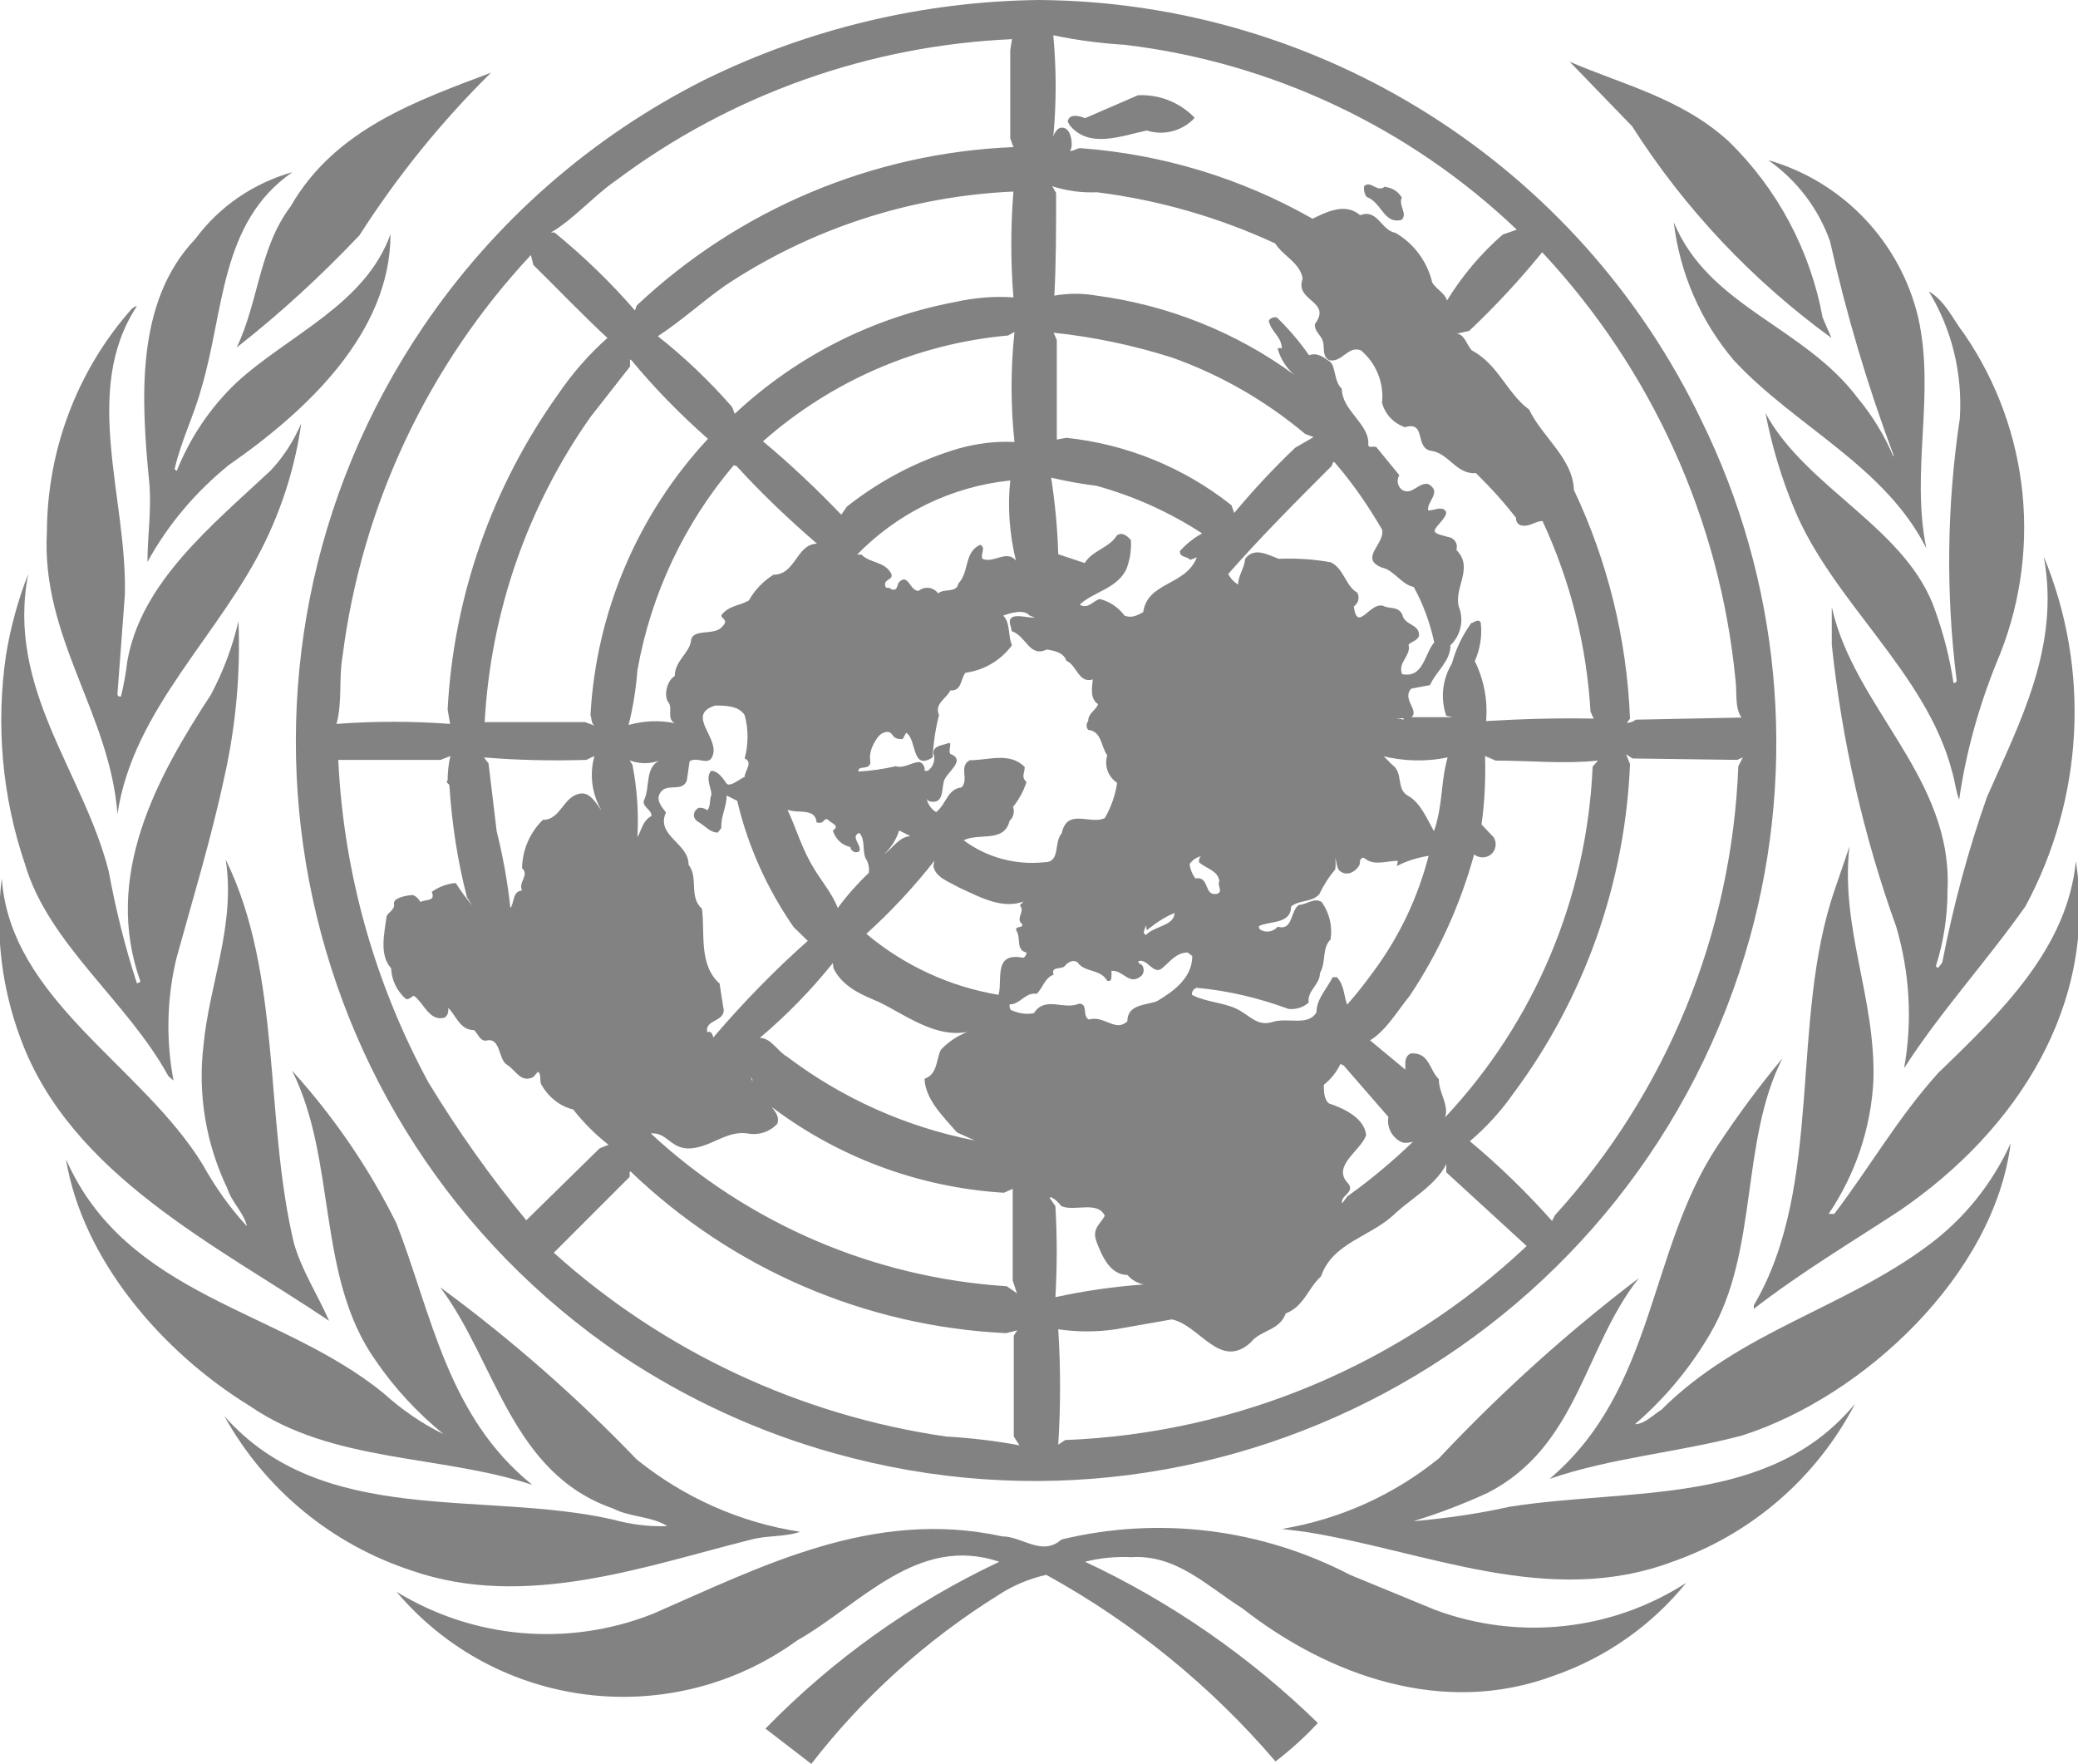 <?xml version="1.0" encoding="utf-8"?>
<!-- Generator: Adobe Illustrator 24.1.2, SVG Export Plug-In . SVG Version: 6.00 Build 0)  -->
<svg version="1.1" id="Layer_1" xmlns="http://www.w3.org/2000/svg" xmlns:xlink="http://www.w3.org/1999/xlink" x="0px" y="0px"
	 viewBox="0 0 58.91 50" style="enable-background:new 0 0 58.91 50;" xml:space="preserve">
<style type="text/css">
	.st0{fill:#828282;}
</style>
<path class="st0" d="M48.23,11.91c2.24,4.55,2.73,9.77,1.38,14.66c-3.12,11.2-14.74,17.76-25.94,14.63c-2.16-0.6-4.2-1.54-6.06-2.78
	C8.01,31.91,5.5,18.86,12,9.26c2.02-2.98,4.77-5.39,8-7.01c2.94-1.44,6.17-2.21,9.44-2.25C37.46,0.05,44.76,4.68,48.23,11.91z
	 M29.86,1c0.09,0.96,0.09,1.92,0,2.88c0.02-0.09,0.07-0.17,0.14-0.23c0.15-0.08,0.27,0,0.33,0.15s0.08,0.39,0,0.48
	c0.13,0,0.19-0.08,0.3-0.08c2.31,0.17,4.56,0.85,6.58,2l0,0c0.41-0.2,0.93-0.46,1.35-0.1c0.5-0.19,0.59,0.43,1,0.5
	c0.52,0.3,0.9,0.81,1.04,1.4c0.09,0.18,0.38,0.32,0.42,0.52c0.43-0.7,0.96-1.33,1.58-1.87L43,6.51c-3.04-2.9-6.94-4.74-11.11-5.24
	C31.21,1.23,30.53,1.14,29.86,1z M28.69,1.11c-4.06,0.18-7.97,1.57-11.22,4c-0.64,0.44-1.2,1.1-1.85,1.48h0.1
	C16.54,7.26,17.31,8,18,8.8l0.05-0.14c2.9-2.73,6.7-4.33,10.68-4.49l-0.09-0.25v-2.5L28.69,1.11z M32.26,2.7l-1.5,0.65
	c-0.12-0.05-0.36-0.12-0.45,0s0,0.12,0,0.18c0.55,0.71,1.51,0.31,2.2,0.17c0.48,0.15,1,0.02,1.35-0.35V3.33
	C33.44,2.9,32.86,2.67,32.26,2.7z M29.83,5.28l0.11,0.19c0,1,0,2-0.05,2.91c0.4-0.07,0.8-0.07,1.2,0c2.03,0.27,3.96,1.04,5.61,2.25
	c-0.23-0.19-0.4-0.46-0.48-0.75c0.04-0.02,0.08-0.02,0.12,0c0-0.33-0.32-0.49-0.37-0.79C36.02,9.01,36.11,8.98,36.2,9
	c0.34,0.33,0.64,0.68,0.91,1.07c0.23-0.09,0.42,0.06,0.59,0.18s0.11,0.56,0.34,0.77c0,0.62,0.79,1,0.75,1.58c0,0.14,0.19,0,0.25,0.1
	l0.63,0.77c-0.09,0.14-0.05,0.34,0.1,0.43c0,0,0,0,0,0c0.28,0.13,0.44-0.23,0.72-0.18c0.41,0.23-0.06,0.5,0,0.75
	c0.16,0,0.36-0.12,0.48,0s-0.19,0.37-0.28,0.52s0.19,0.17,0.35,0.23c0.15,0.01,0.27,0.14,0.26,0.29c0,0.03-0.01,0.05-0.01,0.08
	c0.53,0.54-0.15,1.13,0.1,1.7c0.1,0.36,0,0.74-0.27,1c0,0.46-0.41,0.74-0.58,1.13l-0.53,0.1c-0.28,0.29,0.24,0.63,0,0.81h1.17
	L41,20.29c-0.17-0.49-0.11-1.04,0.16-1.48c0.11-0.41,0.3-0.8,0.55-1.15c0.07,0,0.21-0.15,0.27,0c0.04,0.37-0.02,0.74-0.17,1.08
	c0.26,0.53,0.37,1.11,0.32,1.7c1-0.06,2-0.09,3.05-0.07l-0.09-0.2c-0.11-1.87-0.57-3.7-1.36-5.4c-0.21,0-0.37,0.18-0.62,0.12
	c-0.09-0.03-0.14-0.12-0.13-0.21c-0.35-0.45-0.73-0.87-1.14-1.27c-0.54,0.05-0.77-0.56-1.26-0.63s-0.13-0.86-0.75-0.67
	c-0.32-0.11-0.57-0.37-0.65-0.7c0.06-0.56-0.17-1.12-0.6-1.48c-0.37-0.14-0.53,0.36-0.9,0.28c-0.21-0.11-0.12-0.38-0.18-0.55
	s-0.25-0.28-0.22-0.48c0.49-0.65-0.59-0.64-0.35-1.28c-0.07-0.45-0.54-0.63-0.78-1c-1.6-0.74-3.3-1.23-5.05-1.45
	C30.67,5.47,30.24,5.41,29.83,5.28z M39.27,5.28c-0.22,0.21-0.41-0.19-0.6,0c-0.01,0.11,0.01,0.21,0.07,0.3
	c0.44,0.16,0.49,0.79,1,0.65c0.17-0.19-0.1-0.39,0-0.63c-0.1-0.17-0.27-0.28-0.47-0.3V5.28z M20.55,8.1c-0.64,0.45-1.24,1-1.9,1.43
	c0.76,0.6,1.46,1.27,2.1,2l0.08,0.2c1.74-1.63,3.91-2.73,6.25-3.17c0.54-0.12,1.1-0.17,1.65-0.13c-0.08-1-0.08-2,0-3
	C25.81,5.56,22.98,6.48,20.55,8.1z M43.72,7.15c-0.64,0.79-1.33,1.53-2.07,2.23l-0.36,0.08c0.22,0,0.29,0.31,0.43,0.47
	c0.76,0.4,1,1.22,1.63,1.68c0.37,0.78,1.24,1.38,1.27,2.28c0.96,2.03,1.5,4.23,1.59,6.48l-0.09,0.12c0.09,0,0.18-0.03,0.25-0.09
	l3-0.06c-0.2-0.29-0.12-0.72-0.17-1.07C48.76,14.74,46.83,10.48,43.72,7.15z M15.05,7.23c-2.93,3.14-4.8,7.12-5.34,11.38
	c-0.11,0.63,0,1.28-0.17,1.91c1.07-0.08,2.15-0.08,3.22,0l-0.07-0.41c0.17-3.21,1.26-6.31,3.13-8.93c0.4-0.59,0.87-1.13,1.4-1.6
	c-0.68-0.63-1.39-1.37-2.1-2.07L15.05,7.23z M28.76,9.41l-0.18,0.1c-2.58,0.23-5.01,1.29-6.95,3c0.78,0.65,1.52,1.35,2.22,2.08
	l0.16-0.23c0.95-0.75,2.02-1.31,3.18-1.65c0.51-0.14,1.04-0.21,1.57-0.18C28.65,11.49,28.65,10.45,28.76,9.41z M29.86,9.41l0.1,0.23
	v2.82l0.27-0.05c1.71,0.18,3.33,0.84,4.68,1.91l0.08,0.22c0.54-0.65,1.12-1.27,1.73-1.85l0.52-0.3L37,12.3
	c-1.12-0.94-2.39-1.67-3.76-2.16c-1.1-0.35-2.23-0.59-3.38-0.71V9.41z M17.86,10.19v0.2l-1.12,1.43c-1.79,2.54-2.83,5.54-3,8.65
	h2.85l0.27,0.1c-0.11-0.07-0.08-0.2-0.12-0.3c0.16-2.92,1.34-5.69,3.33-7.83c-0.78-0.69-1.51-1.43-2.17-2.23L17.86,10.19z
	 M37.8,13.09l-0.05,0.12c-1,1-2,2-2.93,3.06c0.06,0.12,0.16,0.23,0.28,0.3c0-0.25,0.18-0.47,0.2-0.73c0.25-0.34,0.63-0.12,0.95,0
	c0.5-0.02,0.99,0.01,1.48,0.1c0.38,0.19,0.41,0.67,0.75,0.86c0.07,0.14,0.03,0.3-0.1,0.39c0.1,0.79,0.48-0.2,0.87,0
	c0.17,0.07,0.38,0,0.5,0.22c0.07,0.33,0.46,0.26,0.48,0.58c0,0.15-0.2,0.19-0.3,0.28c0.09,0.31-0.32,0.51-0.18,0.84
	c0.61,0.12,0.63-0.58,0.91-0.9c-0.12-0.55-0.31-1.08-0.58-1.57c-0.35-0.07-0.56-0.48-0.9-0.55c-0.67-0.26,0.1-0.68,0-1.08
	c-0.39-0.67-0.83-1.31-1.34-1.9L37.8,13.09z M20.8,13.19c-1.41,1.66-2.35,3.67-2.73,5.81c-0.04,0.52-0.12,1.04-0.25,1.55
	c0.43-0.12,0.88-0.14,1.31-0.05c-0.24-0.12-0.05-0.43-0.18-0.59s-0.07-0.59,0.18-0.75c0-0.43,0.42-0.65,0.46-1s0.62-0.14,0.86-0.37
	s0-0.23,0-0.35c0.21-0.28,0.53-0.27,0.78-0.42c0.17-0.3,0.41-0.55,0.7-0.73c0.63,0,0.64-0.86,1.23-0.88
	c-0.8-0.69-1.57-1.42-2.28-2.2L20.8,13.19z M29.8,13.54c0.11,0.72,0.18,1.44,0.2,2.17l0.75,0.25c0.22-0.36,0.7-0.43,0.91-0.78
	c0.14-0.11,0.29,0,0.4,0.13c0.02,0.28-0.03,0.57-0.13,0.83c-0.28,0.56-0.95,0.64-1.32,1c0.24,0.14,0.37-0.11,0.57-0.16
	c0.28,0.07,0.53,0.24,0.7,0.47c0.19,0.08,0.36,0,0.53-0.1c0.12-0.86,1.2-0.74,1.52-1.55l-0.19,0.07c-0.09-0.11-0.3-0.06-0.29-0.25
	c0.18-0.2,0.39-0.37,0.63-0.5c-0.92-0.6-1.94-1.06-3-1.35c-0.4-0.05-0.8-0.12-1.19-0.21L29.8,13.54z M24.19,15.72h0.23
	c0.25,0.25,0.65,0.19,0.84,0.53c0.09,0.18-0.18,0.16-0.17,0.32s0.13,0.05,0.17,0.13c0.2,0.07,0.16-0.12,0.23-0.2
	c0.26-0.26,0.3,0.25,0.55,0.25c0.17-0.14,0.41-0.11,0.55,0.06c0,0,0.01,0.01,0.01,0.01c0.16-0.15,0.52,0,0.57-0.28
	c0.32-0.34,0.15-0.88,0.62-1.1c0.17,0.1,0,0.25,0.06,0.4c0.32,0.14,0.69-0.27,0.95,0.05c-0.18-0.74-0.24-1.51-0.16-2.27
	c-1.66,0.17-3.2,0.92-4.36,2.12L24.19,15.72z M29.19,17.45c-0.16-0.19-0.53-0.08-0.75,0c0.21,0.2,0.13,0.58,0.25,0.84
	c-0.32,0.43-0.79,0.71-1.32,0.78c-0.14,0.17-0.1,0.53-0.43,0.5c-0.1,0.23-0.46,0.37-0.32,0.7c-0.1,0.39-0.16,0.8-0.18,1.2
	c-0.61,0.39-0.44-0.51-0.75-0.7l-0.1,0.18c-0.13,0-0.21,0-0.3-0.13s-0.25-0.06-0.33,0s-0.34,0.41-0.29,0.73s-0.38,0.12-0.33,0.32
	c0.35-0.02,0.71-0.07,1.05-0.15c0.24,0.07,0.44-0.11,0.68-0.12c0.1,0.04,0.16,0.14,0.14,0.25h0.09c0.16-0.11,0.23-0.32,0.16-0.5
	c0-0.22,0.26-0.22,0.41-0.28s0,0.19,0.07,0.3c0.47,0.18-0.11,0.52-0.18,0.77s0,0.65-0.39,0.58c-0.08-0.02-0.12-0.09-0.11-0.17l0,0
	c0.01,0.19,0.11,0.37,0.28,0.47c0.3-0.24,0.31-0.65,0.72-0.7c0.22-0.23-0.09-0.59,0.23-0.77c0.54,0,1.13-0.24,1.56,0.19
	c0,0.19-0.11,0.27,0.05,0.43c-0.08,0.25-0.21,0.49-0.38,0.7c0.05,0.14,0.01,0.3-0.1,0.4c-0.15,0.63-0.88,0.33-1.3,0.55
	c0.66,0.49,1.48,0.71,2.3,0.62c0.45,0,0.25-0.57,0.48-0.82c0.15-0.73,0.81-0.23,1.22-0.43c0.18-0.31,0.3-0.65,0.35-1
	c-0.26-0.17-0.37-0.49-0.28-0.78c-0.18-0.24-0.15-0.68-0.54-0.72c-0.06-0.07-0.06-0.18,0-0.25c0-0.23,0.22-0.3,0.28-0.48
	c-0.24-0.15-0.17-0.5-0.15-0.7c-0.41,0.12-0.45-0.41-0.75-0.53c-0.08-0.24-0.34-0.28-0.55-0.32c-0.5,0.24-0.58-0.38-1-0.52
	c0-0.12-0.12-0.28,0-0.38s0.44,0,0.66,0L29.19,17.45z M20.27,20c-0.84,0.27,0.14,0.91-0.07,1.43c-0.11,0.3-0.43,0-0.65,0.15
	l-0.08,0.55c-0.13,0.32-0.53,0.08-0.72,0.3s0,0.43,0.13,0.6c-0.3,0.66,0.65,0.87,0.64,1.48c0.29,0.37,0,0.91,0.38,1.25
	c0.09,0.68-0.1,1.59,0.5,2.12l0.1,0.65c0.13,0.45-0.53,0.34-0.45,0.73c0.13-0.06,0.16,0.11,0.17,0.15l0,0
	c0.83-0.97,1.72-1.89,2.68-2.74l-0.4-0.39c-0.75-1.08-1.3-2.3-1.6-3.58l-0.3-0.15c0,0.33-0.17,0.59-0.15,0.92l-0.1,0.13
	c-0.22,0-0.36-0.19-0.55-0.3s-0.15-0.31,0-0.4c0.09-0.01,0.18,0.01,0.25,0.07c0.1-0.11,0.06-0.28,0.11-0.42s-0.19-0.48,0-0.7
	c0.2,0,0.34,0.22,0.43,0.35s0.35-0.1,0.52-0.18c0-0.17,0.25-0.41,0-0.52c0.11-0.4,0.11-0.83,0-1.23C20.94,20,20.55,20,20.27,20z
	 M39.79,20.36c-0.08,0-0.19,0-0.3,0c0.1-0.01,0.2,0.01,0.3,0.04V20.36z M39.15,21.36l0.32,0.32c0.32,0.22,0.1,0.69,0.45,0.88
	s0.55,0.68,0.73,1c0.04-0.1,0.07-0.2,0.09-0.3c0.15-0.58,0.13-1.22,0.3-1.79c-0.63,0.13-1.27,0.11-1.89-0.05V21.36z M46.28,21.5
	l-0.18-0.12l0.11,0.28c-0.14,3.37-1.29,6.63-3.31,9.34c-0.35,0.5-0.76,0.95-1.23,1.35c0.83,0.69,1.61,1.45,2.33,2.26l0.08-0.16
	c3.18-3.5,5.02-8.01,5.2-12.73l0.13-0.25l-0.16,0.07L46.28,21.5z M42.1,21.43c0.02,0.65-0.01,1.3-0.1,1.94l0.35,0.37
	c0.09,0.16,0.06,0.36-0.08,0.48c-0.14,0.11-0.34,0.11-0.48,0c-0.39,1.42-1,2.77-1.82,4c-0.35,0.43-0.68,1-1.13,1.27l1,0.83
	c0-0.05,0-0.13,0-0.21s0.06-0.27,0.22-0.25c0.46,0,0.47,0.48,0.73,0.73c0,0.4,0.29,0.71,0.18,1.08c2.54-2.71,4.02-6.23,4.18-9.94
	l0.15-0.17c-0.94,0.1-1.93,0-2.9,0L42.1,21.43z M17.77,21.43l0.16,0.25c0.13,0.67,0.18,1.36,0.14,2.05c0.12-0.2,0.15-0.47,0.4-0.6
	c0-0.19-0.25-0.24-0.22-0.43c0.2-0.38,0-1,0.52-1.17c-0.32,0.14-0.68,0.14-1-0.01L17.77,21.43z M12.77,21.43l-0.28,0.11h-2.9
	c0.15,3.2,1.03,6.33,2.56,9.15c0.83,1.36,1.75,2.67,2.77,3.9L17,32.55l0.25-0.1c-0.37-0.29-0.71-0.63-1-1
	c-0.37-0.09-0.69-0.34-0.88-0.67c-0.1-0.11,0-0.32-0.12-0.4l-0.13,0.15c-0.36,0.18-0.5-0.2-0.75-0.35s-0.17-0.8-0.6-0.68
	c-0.17,0-0.22-0.2-0.33-0.3c-0.4,0-0.51-0.41-0.73-0.63c0,0.1,0,0.22-0.12,0.28c-0.42,0.1-0.57-0.41-0.85-0.62
	c-0.07,0-0.12,0.11-0.23,0.09c-0.25-0.22-0.41-0.53-0.42-0.87c-0.35-0.39-0.19-1-0.13-1.48c0.06-0.12,0.24-0.19,0.21-0.35
	s0.32-0.24,0.54-0.25c0.09,0.04,0.16,0.11,0.21,0.2c0.14-0.09,0.44,0,0.32-0.29c0.2-0.14,0.43-0.23,0.68-0.25
	c0.14,0.22,0.3,0.44,0.47,0.64l-0.15-0.23c-0.27-1.04-0.43-2.1-0.5-3.17c0-0.06-0.13-0.09-0.05-0.15l0,0c0-0.19,0.02-0.38,0.05-0.56
	L12.77,21.43z M16.85,21.43l-0.23,0.11c-0.97,0.03-1.94,0.01-2.9-0.07l0.13,0.17l0.23,1.92c0.18,0.72,0.31,1.44,0.39,2.18
	c0.12-0.16,0.05-0.47,0.33-0.5c-0.12-0.23,0.22-0.43,0-0.63c0.01-0.52,0.22-1.01,0.59-1.37c0.53,0,0.58-0.72,1.11-0.75
	c0.27,0,0.44,0.35,0.55,0.48c-0.25-0.43-0.33-0.93-0.23-1.41L16.85,21.43z M22.21,22.72c0.29,0.54,0.45,1.15,0.75,1.7
	s0.61,0.85,0.79,1.32c0.26-0.36,0.56-0.69,0.88-1c0.02-0.14-0.01-0.29-0.09-0.41c-0.1-0.22,0-0.53-0.18-0.72
	c-0.27,0.1,0.09,0.37,0,0.52c-0.07,0.05-0.17,0.03-0.22-0.04c-0.02-0.02-0.03-0.05-0.03-0.08c-0.24-0.05-0.43-0.23-0.5-0.47
	c0.2-0.13,0-0.18-0.11-0.28s-0.11,0-0.2,0.05c-0.05,0.02-0.1,0.02-0.15,0c-0.05-0.5-0.72-0.15-0.97-0.46L22.21,22.72z M25.49,23.54
	c-0.08,0.26-0.23,0.49-0.43,0.68l0,0c0.25-0.18,0.43-0.5,0.75-0.52L25.49,23.54z M33.72,24.4c0,0.18,0.06,0.36,0.17,0.5
	c0.41-0.07,0.23,0.5,0.6,0.44c0.21-0.06,0-0.24,0.08-0.37c-0.06-0.31-0.37-0.34-0.58-0.53c0-0.07,0-0.12,0.06-0.17
	c-0.19,0.05-0.26,0.14-0.36,0.26L33.72,24.4z M39.63,24.4c-0.31,0-0.67,0.15-0.93-0.06c-0.1-0.08-0.16,0.05-0.15,0.13
	s-0.21,0.35-0.45,0.28s-0.18-0.28-0.25-0.43c0.02,0.11,0.02,0.22,0,0.33c-0.18,0.21-0.33,0.45-0.45,0.7
	c-0.22,0.24-0.57,0.15-0.8,0.35c0,0.5-0.6,0.4-0.91,0.55c0,0.07,0,0.08,0.09,0.13c0.16,0.06,0.33,0.02,0.44-0.11
	c0.44,0.12,0.35-0.43,0.6-0.62c0.22,0,0.43-0.22,0.65-0.08c0.22,0.31,0.31,0.69,0.25,1.06c-0.25,0.25-0.12,0.65-0.3,0.95
	c0,0.34-0.37,0.5-0.32,0.84c-0.16,0.14-0.36,0.2-0.57,0.18c-0.84-0.31-1.72-0.52-2.61-0.6c-0.08,0.03-0.14,0.11-0.13,0.2
	c0.38,0.2,0.84,0.21,1.23,0.38s0.6,0.53,1.05,0.39s1,0.13,1.25-0.27c0-0.38,0.29-0.66,0.46-1h0.12c0.21,0.22,0.2,0.54,0.29,0.78
	c0.28-0.32,0.54-0.65,0.79-1c0.71-0.97,1.22-2.06,1.52-3.22c-0.31,0.05-0.62,0.14-0.9,0.29L39.63,24.4z M26.49,24.4
	c-0.58,0.74-1.23,1.44-1.93,2.07c1.07,0.9,2.37,1.5,3.75,1.73c0.07-0.28,0-0.63,0.11-0.87s0.38-0.22,0.59-0.18
	c0.06-0.03,0.09-0.09,0.09-0.15c-0.3-0.06-0.16-0.4-0.27-0.59s0.19-0.08,0.15-0.21c-0.21-0.17,0.1-0.36-0.07-0.54
	c0.07-0.05,0.12-0.16,0.23-0.16c-0.66,0.34-1.37-0.08-1.95-0.34c-0.27-0.16-0.67-0.28-0.73-0.61L26.49,24.4z M32.49,26.22
	c0,0.08-0.14,0.23,0,0.28c0.25-0.26,0.79-0.25,0.81-0.62c-0.3,0.12-0.54,0.29-0.79,0.49L32.49,26.22z M33.67,27
	c-0.32,0-0.49,0.25-0.73,0.45s-0.43-0.31-0.67-0.2c0,0.06,0.06,0.08,0.1,0.1c0.07,0.09,0.07,0.21,0,0.3
	c-0.35,0.32-0.52-0.16-0.86-0.13v0.13c0,0.07,0,0.19-0.12,0.15c-0.21-0.35-0.64-0.22-0.85-0.53c-0.13-0.07-0.26,0-0.35,0.11
	s-0.41,0-0.32,0.25c-0.26,0.09-0.3,0.37-0.48,0.54c-0.33-0.05-0.47,0.31-0.77,0.3c0,0.07,0,0.17,0.09,0.18
	c0.19,0.08,0.4,0.11,0.6,0.07c0.32-0.5,0.84-0.08,1.28-0.27c0.27,0,0.08,0.35,0.28,0.45c0.43-0.13,0.75,0.37,1.09,0.05
	c0-0.49,0.53-0.45,0.84-0.57c0.47-0.28,1-0.66,1-1.28L33.67,27z M23.61,27.3c-0.62,0.77-1.31,1.48-2.07,2.12
	c0.32,0,0.5,0.38,0.77,0.53c1.57,1.19,3.39,2,5.33,2.38l-0.51-0.23c-0.37-0.43-0.9-0.93-0.92-1.52c0.37-0.13,0.33-0.54,0.46-0.82
	c0.29-0.31,0.67-0.52,1.09-0.61c-1.05,0.44-2-0.34-2.85-0.75c-0.42-0.18-1.01-0.4-1.28-0.95L23.61,27.3z M38.09,30.2L38,30.16
	c-0.11,0.23-0.27,0.43-0.47,0.59c0,0.17,0,0.42,0.15,0.53c0.42,0.14,1,0.41,1.05,0.9c-0.17,0.46-1,0.88-0.5,1.38
	c0.18,0.25-0.25,0.34-0.18,0.55l0.15-0.2c0.66-0.47,1.28-0.99,1.86-1.55h0.07c-0.13,0-0.28,0.08-0.43,0
	c-0.25-0.14-0.39-0.42-0.34-0.7L38.09,30.2z M21.33,30.6l-0.05-0.07l0.05,0.12V30.6z M21.66,31.05c-0.13-0.06-0.22-0.18-0.25-0.32
	L21.66,31.05z M21.73,31.13c0.07,0.25,0.4,0.41,0.31,0.72c-0.21,0.23-0.53,0.34-0.84,0.28c-0.59-0.09-1,0.36-1.59,0.42
	s-0.69-0.47-1.16-0.42c2.76,2.56,6.33,4.09,10.09,4.33l0.29,0.2l-0.12-0.36v-2.6l-0.25,0.11c-2.44-0.15-4.78-1.03-6.71-2.53
	L21.73,31.13z M41,33.23V33c-0.29,0.58-0.94,0.94-1.43,1.38c-0.68,0.68-1.78,0.82-2.12,1.8c-0.37,0.34-0.49,0.86-1,1.05
	c-0.18,0.5-0.71,0.46-1,0.83c-0.87,0.78-1.44-0.5-2.23-0.66l-1.59,0.28c-0.54,0.08-1.09,0.08-1.63,0c0.07,1.09,0.07,2.18,0,3.27
	l0.2-0.13c4.88-0.19,9.53-2.15,13.08-5.5L41,33.23z M17.85,33.23v0.13l-2.15,2.15c3.11,2.8,6.98,4.61,11.12,5.21
	c0.7,0.04,1.39,0.12,2.08,0.25l-0.16-0.25v-2.86l0.1-0.15l-0.32,0.08c-3.99-0.19-7.77-1.82-10.65-4.59L17.85,33.23z M29.76,33.96
	l0.16,0.23c0.05,0.86,0.05,1.72,0,2.58c0.82-0.18,1.66-0.3,2.5-0.36c-0.18-0.04-0.34-0.13-0.46-0.27c-0.49,0-0.72-0.54-0.87-0.93
	s0.11-0.51,0.23-0.75c-0.21-0.43-0.86-0.11-1.23-0.27C30,34.08,29.93,34,29.78,33.93L29.76,33.96z"/>
<path class="st0" d="M49,4c1.39,1.35,2.32,3.1,2.67,5l0.25,0.58c-2.24-1.63-4.16-3.66-5.65-6L44.5,1.75C46,2.4,47.66,2.78,49,4z"/>
<path class="st0" d="M10.19,6.67C9.11,7.81,7.95,8.88,6.71,9.85c0.62-1.29,0.64-2.83,1.53-4c1.26-2.2,3.6-3,5.68-3.79
	C12.51,3.45,11.26,5,10.19,6.67z"/>
<path class="st0" d="M54.38,9c0.49,2.19-0.22,4.33,0.23,6.54l0,0c-1.19-2.35-3.72-3.45-5.46-5.33c-0.94-1.11-1.53-2.47-1.7-3.91
	c1,2.41,3.69,2.94,5.23,5c0.41,0.5,0.75,1.05,1,1.65V12.9c-0.74-1.98-1.34-4-1.8-6.06c-0.33-0.93-0.94-1.73-1.75-2.3
	C52.25,5.15,53.87,6.86,54.38,9z"/>
<path class="st0" d="M8.29,4.88C6.23,6.3,6.36,8.84,5.71,11c-0.21,0.78-0.58,1.5-0.76,2.3l0.06,0.05c0.38-0.95,0.96-1.81,1.7-2.51
	c1.47-1.35,3.64-2.2,4.36-4.2c0,2.78-2.36,5-4.58,6.54c-0.94,0.76-1.73,1.69-2.31,2.75c0-0.7,0.11-1.41,0.06-2.16
	c-0.24-2.43-0.42-5.2,1.3-7C6.22,5.85,7.19,5.19,8.29,4.88z"/>
<path class="st0" d="M55.68,9.46c1.89,2.75,2.23,6.28,0.91,9.35c-0.5,1.24-0.86,2.54-1.05,3.86c-0.09-0.23-0.12-0.54-0.2-0.8
	c-0.73-2.81-3.39-4.81-4.48-7.46c-0.36-0.87-0.63-1.77-0.81-2.7c1.17,2.16,4.05,3.27,4.83,5.65c0.23,0.65,0.4,1.32,0.5,2
	c0,0,0.09,0,0.09-0.07c-0.31-2.47-0.28-4.97,0.09-7.43c0.08-1.26-0.22-2.52-0.88-3.6C55.15,8.53,55.36,9.05,55.68,9.46z"/>
<path class="st0" d="M3.88,8.68c-1.58,2.4-0.27,5.44-0.34,8.18l-0.21,2.81c0,0,0,0.1,0.1,0.07c0.08-0.33,0.14-0.66,0.18-1
	C4,16.51,6,14.9,7.67,13.34c0.37-0.39,0.66-0.85,0.87-1.34c-0.16,1.15-0.5,2.26-1,3.31C6.25,18,3.78,20.08,3.33,23.07
	c-0.22-2.86-2.17-5-2-8c0.01-2.32,0.86-4.57,2.4-6.31C3.73,8.76,3.83,8.67,3.88,8.68z"/>
<path class="st0" d="M57.42,25.69c-1.1,1.56-2.42,3-3.44,4.59c0.24-1.33,0.16-2.7-0.22-4c-0.93-2.58-1.54-5.27-1.83-8v-1.07
	c0.64,2.87,3.45,4.84,3.28,8.05c0,0.72-0.11,1.44-0.33,2.13l0.06,0.05l0.12-0.15c0.31-1.6,0.73-3.17,1.27-4.7
	c0.93-2.12,2.08-4.26,1.61-6.81C59.27,18.99,59.07,22.63,57.42,25.69z"/>
<path class="st0" d="M3.08,24.69c0.2,1.08,0.46,2.14,0.8,3.18c0,0,0.07,0,0.1-0.05c-1.07-3,0.47-5.79,2-8.13
	c0.35-0.66,0.61-1.35,0.78-2.08c0.06,1.45-0.07,2.91-0.38,4.33C6,23.73,5.48,25.43,5,27.17c-0.27,1.13-0.3,2.31-0.08,3.46L4.77,30.5
	c-1.14-2.1-3.39-3.73-4.06-6c-0.65-1.91-0.83-3.94-0.54-5.93c0.13-0.79,0.34-1.56,0.63-2.3C0.17,19.52,2.36,21.87,3.08,24.69z"/>
<path class="st0" d="M53.11,30.63c-0.07,1.35-0.51,2.66-1.27,3.78H52c1-1.31,1.79-2.71,2.95-4c1.82-1.75,3.66-3.55,3.9-6
	c0.62,4.06-1.65,7.62-5,9.91c-1.39,0.91-2.8,1.75-4.13,2.78V37c2-3.4,1-8.06,2.3-11.8l0.41-1.2C52.17,26.32,53.18,28.29,53.11,30.63
	z"/>
<path class="st0" d="M8.33,35.23c0.22,0.78,0.67,1.46,1,2.21C6.18,35.32,2,33.31,0.58,29.43c-0.54-1.45-0.72-3-0.53-4.53
	C0.3,28.35,4,30.18,5.74,33c0.35,0.63,0.77,1.23,1.26,1.76c-0.08-0.37-0.43-0.68-0.55-1.06c-0.61-1.27-0.85-2.68-0.68-4.08
	c0.17-1.76,0.91-3.39,0.63-5.25C8,27.63,7.49,31.7,8.33,35.23z"/>
<path class="st0" d="M48.48,37.81c-0.56,0.96-1.28,1.83-2.13,2.56c0.27,0,0.51-0.26,0.75-0.41c2.24-2.23,5.16-2.86,7.58-4.67
	c1.01-0.75,1.8-1.74,2.32-2.88c-0.46,3.7-4.14,7.17-7.61,8.28c-1.8,0.48-3.72,0.63-5.46,1.23c3-2.54,2.79-6.46,4.76-9.44
	c0.57-0.86,1.18-1.69,1.84-2.48C49.33,32.36,49.86,35.47,48.48,37.81z"/>
<path class="st0" d="M11.24,34.68c1,2.57,1.44,5.47,3.85,7.41c-2.61-0.86-5.66-0.62-8-2.23c-2.51-1.54-4.75-4.16-5.22-7
	c1.73,3.92,6.07,4.24,9,6.63c0.51,0.46,1.08,0.86,1.7,1.16l0,0c-0.73-0.6-1.38-1.29-1.91-2.07c-1.7-2.37-1.1-5.68-2.38-8.23
	C9.46,31.65,10.46,33.11,11.24,34.68z"/>
<path class="st0" d="M42.17,42.32c-0.68,0.31-1.38,0.58-2.1,0.8c0.92-0.08,1.83-0.21,2.73-0.41c3.44-0.54,7.38,0,9.79-2.92
	c-1.09,2.1-2.94,3.7-5.18,4.48c-3.52,1.32-7-0.31-10.42-0.85l-0.65-0.08l0,0c1.63-0.27,3.17-0.96,4.45-2
	c1.75-1.86,3.64-3.57,5.67-5.11C44.9,38.2,44.74,41,42.17,42.32z"/>
<path class="st0" d="M18.05,41.37c1.34,1.08,2.93,1.79,4.63,2.05c-0.41,0.15-0.94,0.1-1.38,0.22c-3,0.75-6.41,2-9.63,0.88
	c-2.26-0.74-4.16-2.3-5.31-4.38c2.78,3.16,7.31,2.1,11,2.93c0.51,0.14,1.03,0.21,1.56,0.19c-0.44-0.28-1.06-0.25-1.54-0.5
	c-2.89-1-3.32-4.16-4.9-6.27C14.47,37.95,16.34,39.59,18.05,41.37z"/>
<path class="st0" d="M40.7,45.64c2.36,0.87,4.99,0.59,7.1-0.77c-0.98,1.21-2.28,2.12-3.75,2.63c-3.13,1.17-6.39,0-8.83-1.91
	c-1-0.63-1.87-1.53-3.15-1.45c-0.44-0.02-0.88,0.02-1.31,0.13c2.44,1.14,4.67,2.69,6.6,4.57c-0.37,0.4-0.77,0.76-1.2,1.09
	c-1.83-2.14-4.03-3.93-6.5-5.29c-0.48,0.11-0.94,0.3-1.35,0.57C26.27,46.48,24.47,48.1,23,50l-1.3-1c1.91-1.96,4.15-3.56,6.63-4.73
	C26,43.49,24.4,45.48,22.6,46.5c-3.56,2.58-8.52,1.98-11.36-1.38c2.19,1.34,4.87,1.57,7.26,0.63c3.06-1.33,6.23-3,9.91-2.2
	c0.57,0,1.13,0.58,1.68,0.09c2.76-0.67,5.66-0.31,8.18,1L40.7,45.64z"/>
</svg>
